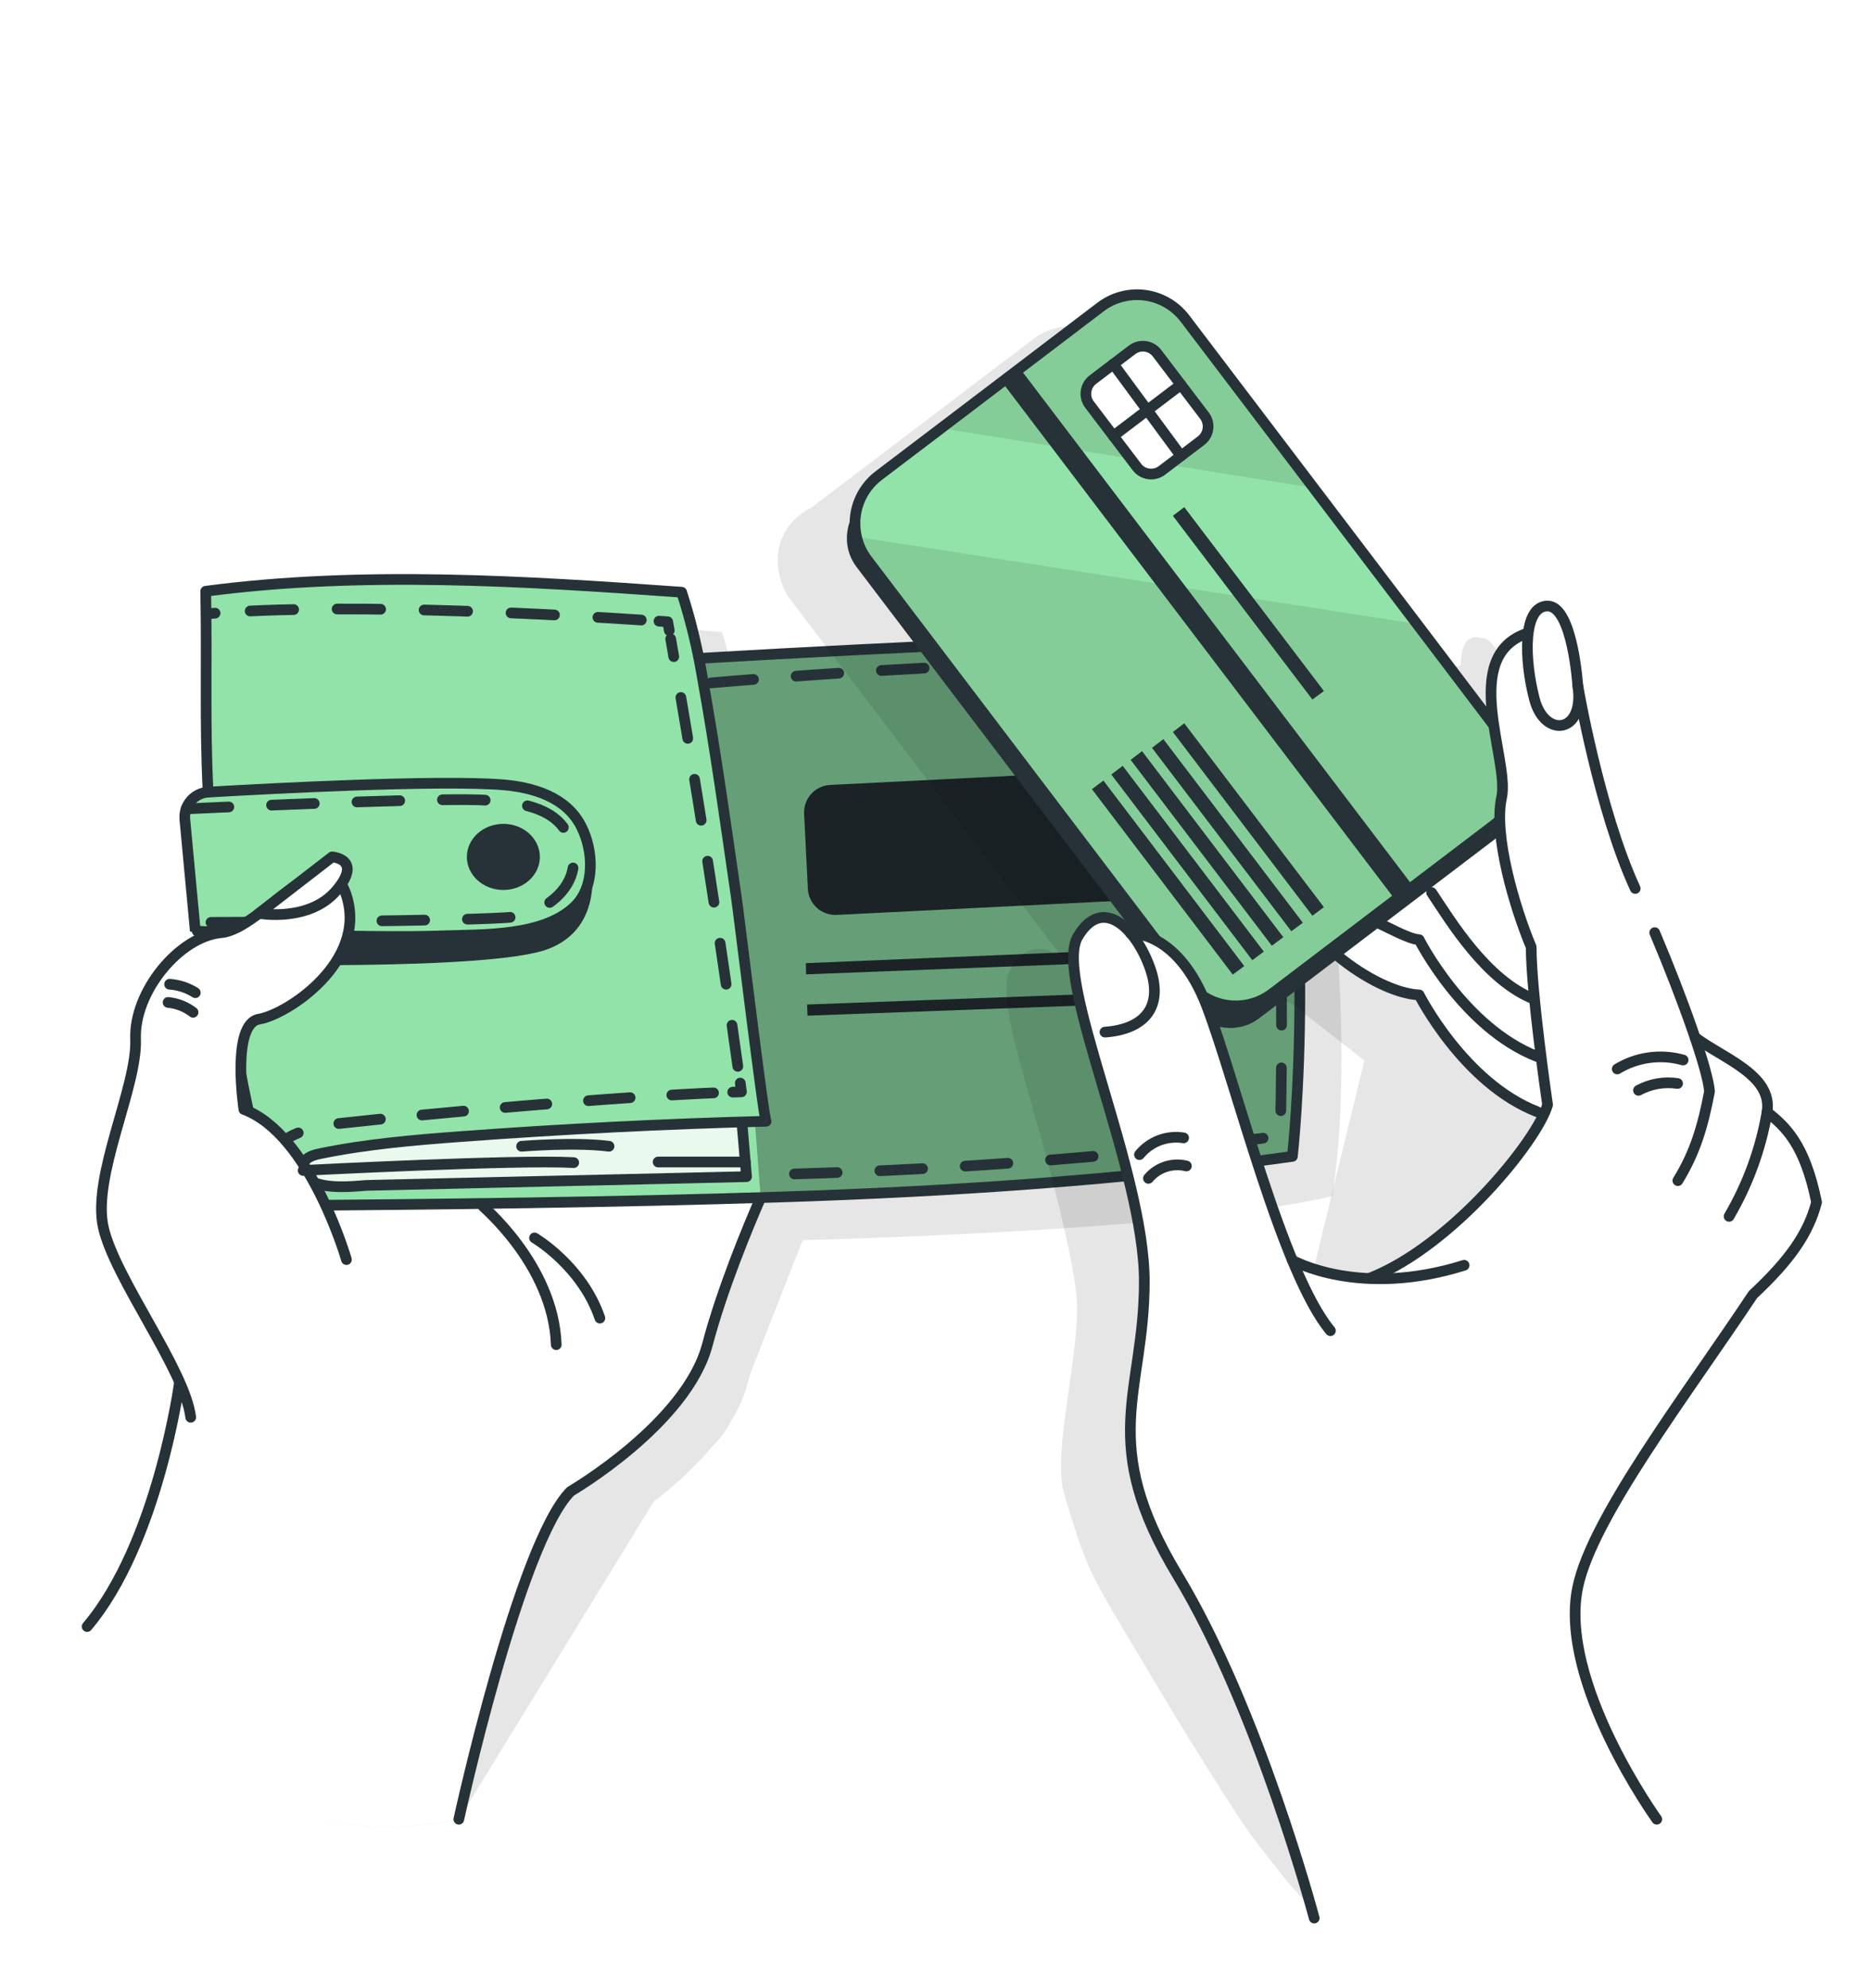 <svg width="175" height="186" viewBox="0 0 175 186" fill="none" xmlns="http://www.w3.org/2000/svg">
<g filter="url(#filter0_d_344_594)">
<path opacity="0.1" d="M125.287 86.707C125.181 83.627 124.98 80.342 124.649 76.943C124.203 70.153 123.352 63.812 121.81 59.824C113.318 58.086 69.203 61.325 69.17 61.325L68.896 60.098L68.785 59.611L68.589 58.757L68.536 58.56C68.249 57.407 67.926 56.266 67.55 55.132C67.55 55.132 34.106 52.146 23.013 55.042C23.013 55.141 23.013 55.235 23.013 55.333L23.046 58.069C23.078 63.367 22.956 68.337 23.23 73.793V73.834C23.177 73.829 23.123 73.829 23.07 73.834C22.64 73.891 22.233 74.066 21.896 74.34C21.559 74.613 21.304 74.975 21.16 75.384C21.05 75.702 21.009 76.04 21.041 76.374L21.189 78.096C21.189 78.125 21.189 78.15 21.189 78.178C21.598 82.522 22.007 86.825 22.007 86.825C22.007 86.825 22.219 86.846 22.567 86.862L24.404 86.993C20.493 87.353 16.223 92.515 16.411 96.953C16.599 101.392 12.32 109.748 13.388 114.542C14.206 118.289 18.415 124.315 20.465 128.892L20.305 129.8L11.155 148.174C11.768 147.274 17.29 171.286 42.938 166.201L61.185 136.472C63.221 134.937 65.083 133.185 66.74 131.248C67.439 130.553 68.021 129.749 68.462 128.867C69.114 127.826 69.611 126.697 69.939 125.513C70.021 125.202 70.107 124.895 70.197 124.58C71.686 120.789 73.674 115.614 75.13 112.031C94.355 111.458 114.541 110.284 124.678 107.9H124.698C125.68 101.232 125.7 93.751 125.287 86.707ZM26.555 103.506C26.397 102.399 26.301 101.283 26.269 100.164C26.494 101.343 26.739 102.516 26.997 103.695C26.85 103.629 26.703 103.564 26.555 103.506Z" fill="black"/>
<path d="M9.064 147C9.064 147 17.278 171.286 42.938 166.201C42.938 166.201 48.632 139.47 53.401 135.522C56.477 132.986 63.271 128.438 64.723 125.145C66.175 121.852 72.008 106.214 73.138 104.333C74.266 102.451 60.899 80.8 60.899 80.8L32.74 95.329L17.073 123.145C17.073 123.145 14.067 141.143 9.064 147Z" fill="white"/>
<path d="M16.799 125.313C16.799 125.313 14.791 140.329 8.152 148.174" stroke="#263238" stroke-linecap="round" stroke-linejoin="round"/>
<path d="M42.938 166.201C42.938 166.201 48.599 140.337 53.401 135.522C53.401 135.522 64.249 129.215 66.204 121.791C67.558 116.649 70.021 110.722 71.199 108.03" stroke="#263238" stroke-linecap="round" stroke-linejoin="round"/>
<path d="M45.22 108.861C44.811 108.599 51.785 114.178 52.055 121.803" stroke="#263238" stroke-linecap="round" stroke-linejoin="round"/>
<path d="M120.963 104.185C98.351 109.503 25.524 108.804 25.524 108.804C24.911 107.511 24.17 104.255 23.455 100.483C22.023 92.912 20.685 83.263 20.685 83.263L18.276 83.095C18.276 83.095 17.867 78.792 17.458 74.448C17.049 70.103 19.503 70.108 19.503 70.108L19.327 55.071L19.282 51.316C30.376 48.42 63.819 51.406 63.819 51.406L64.862 55.03L65.443 57.599L118.08 56.114C122.906 68.594 120.963 104.185 120.963 104.185Z" fill="#92E3A9"/>
<path d="M112.218 67.708L77.695 69.435C76.274 69.506 75.18 70.715 75.251 72.136L75.601 79.151C75.672 80.572 76.882 81.667 78.303 81.596L112.826 79.869C114.247 79.798 115.342 78.589 115.271 77.168L114.92 70.153C114.849 68.732 113.639 67.637 112.218 67.708Z" fill="#263238"/>
<path d="M115.081 84.453L115.192 85.619L75.441 87.157L75.408 86.11L115.081 84.453Z" fill="#263238"/>
<path d="M115.278 88.507L115.314 89.554L75.567 91.022L75.531 89.979L115.278 88.507Z" fill="#263238"/>
<path opacity="0.3" d="M118.071 56.114C118.071 56.114 123.937 83.929 120.963 104.185C120.963 104.185 83.871 108.538 71.17 107.834L70.651 101.064L71.714 100.901C71.714 100.901 66.593 62.262 65.431 57.599C65.431 57.599 109.604 54.372 118.071 56.114Z" fill="black"/>
<path opacity="0.8" d="M69.428 100.966L69.865 106.083C69.865 106.083 32.478 107.72 29.19 106.529C25.901 105.339 29.366 103.441 38.062 102.758C46.758 102.075 69.428 100.966 69.428 100.966Z" fill="white"/>
<path d="M47.106 79.262C48.992 79.262 50.521 77.878 50.521 76.17C50.521 74.462 48.992 73.077 47.106 73.077C45.219 73.077 43.69 74.462 43.69 76.17C43.69 77.878 45.219 79.262 47.106 79.262Z" fill="#263238"/>
<path d="M20.685 83.258C21.456 91.911 23.075 100.468 25.52 108.804C41.379 108.669 57.234 108.493 73.088 107.985C88.943 107.478 105.236 106.407 120.947 104.185C120.947 104.185 123.761 79.332 118.055 56.114C111.748 54.801 65.591 57.591 65.591 57.591" stroke="#263238" stroke-linecap="round" stroke-linejoin="round"/>
<path d="M69.427 100.966L69.865 106.083L34.278 106.901C32.809 107.028 30.523 107.221 29.173 106.529C28.559 106.214 28.118 105.445 28.408 104.815C28.67 104.251 29.357 104.05 29.971 103.928C34.323 103.032 38.765 102.656 43.195 102.328C52.68 101.625 62.179 101.149 71.694 100.901C71.493 100.901 69.174 81.761 68.916 79.994C67.91 73.081 66.953 66.14 65.709 59.264C65.26 56.602 64.619 53.975 63.791 51.406C49.13 50.359 33.82 49.389 19.25 51.316C19.385 57.808 19.143 63.587 19.475 70.108" stroke="#263238" stroke-linecap="round" stroke-linejoin="round"/>
<path d="M24.976 106.877C24.889 106.612 24.837 106.337 24.821 106.059" stroke="#263238" stroke-linecap="round" stroke-linejoin="round"/>
<path d="M25.058 104.509C25.602 103.146 27.234 101.608 31.672 101.118C39.767 100.218 57.414 98.598 67.767 98.205" stroke="#263238" stroke-linecap="round" stroke-linejoin="round" stroke-dasharray="3.91 3.91"/>
<path d="M68.569 98.177L69.387 98.148L69.276 97.33" stroke="#263238" stroke-linecap="round" stroke-linejoin="round"/>
<path d="M69.047 95.763C67.186 82.375 65.124 69.085 62.764 55.77" stroke="#263238" stroke-linecap="round" stroke-linejoin="round" stroke-dasharray="3.88 3.88"/>
<path d="M62.633 54.989L62.486 54.171L61.668 54.114" stroke="#263238" stroke-linecap="round" stroke-linejoin="round"/>
<path d="M60.015 54.008C53.213 53.553 33.869 52.42 20.963 53.304" stroke="#263238" stroke-linecap="round" stroke-linejoin="round" stroke-dasharray="4.07 4.07"/>
<path d="M20.129 53.365L19.311 53.431" stroke="#263238" stroke-linecap="round" stroke-linejoin="round"/>
<path d="M18.276 83.095L17.299 72.664C17.269 72.351 17.303 72.035 17.398 71.735C17.493 71.435 17.648 71.157 17.853 70.919C18.058 70.68 18.309 70.485 18.591 70.346C18.874 70.207 19.181 70.126 19.495 70.108C25.508 69.76 41.06 68.942 47.028 69.42C49.891 69.65 53.004 70.57 54.391 73.311C55.544 75.568 55.716 78.955 53.782 80.812C50.836 83.635 45.249 83.418 41.453 83.553C34.384 83.823 18.28 83.156 18.276 83.095Z" stroke="#263238" stroke-linecap="round" stroke-linejoin="round"/>
<path d="M55.254 76.718C55.254 76.427 56.743 82.71 51.303 84.784C45.862 86.858 20.685 86.204 20.685 86.204V83.258C20.685 83.258 38.495 83.635 41.461 83.553C44.426 83.471 54.935 84.457 55.254 76.718Z" fill="#263238"/>
<path d="M50.022 111.814C50.022 111.814 54.473 114.42 56.138 119.316" stroke="#263238" stroke-linecap="round" stroke-linejoin="round"/>
<path d="M17.421 71.674C17.421 71.674 39.248 70.647 44.803 70.832C50.358 71.016 53.078 72.239 53.63 75.72C54.182 79.201 50.816 81.369 48.133 81.778C45.449 82.187 18.272 82.305 18.272 82.305" stroke="#263238" stroke-linecap="round" stroke-linejoin="round" stroke-dasharray="4 4"/>
<path d="M32.421 113.843C32.421 113.843 29.042 102.107 22.825 99.796C22.825 99.796 21.598 91.787 24.248 91.346C26.899 90.904 34.384 85.971 32.429 79.814C30.474 73.658 24.604 82.903 20.694 83.259C16.783 83.615 12.513 88.781 12.688 93.223C12.864 97.665 8.598 106.022 9.666 110.812C10.733 115.602 17.315 124.147 17.847 128.593" fill="white"/>
<path d="M32.421 113.843C32.421 113.843 29.042 102.107 22.825 99.796C22.825 99.796 21.598 91.787 24.248 91.346C26.899 90.904 34.384 85.971 32.429 79.814C30.474 73.658 24.604 82.903 20.694 83.259C16.783 83.615 12.513 88.781 12.688 93.223C12.864 97.665 8.598 106.022 9.666 110.812C10.733 115.602 17.315 124.147 17.847 128.593" stroke="#263238" stroke-linecap="round" stroke-linejoin="round"/>
<path d="M24.236 81.455C24.236 81.455 28.919 82.305 31.464 79.332C34.008 76.358 31.079 76.17 31.079 76.17L24.236 81.455Z" fill="white" stroke="#263238" stroke-linecap="round" stroke-linejoin="round"/>
<path d="M15.871 88.081C16.726 88.14 17.553 88.411 18.276 88.871" stroke="#263238" stroke-linecap="round" stroke-linejoin="round"/>
<path d="M15.728 89.783C16.579 89.864 17.391 90.184 18.067 90.707" stroke="#263238" stroke-linecap="round" stroke-linejoin="round"/>
<path d="M28.371 105.503C28.371 105.503 48.415 104.468 53.691 104.77" stroke="#263238" stroke-linecap="round" stroke-linejoin="round"/>
<path d="M48.812 103.24C48.812 103.24 53.855 102.831 56.993 103.24" stroke="#263238" stroke-linecap="round" stroke-linejoin="round"/>
<path d="M61.59 104.713H69.751" stroke="#263238" stroke-linecap="round" stroke-linejoin="round"/>
<path d="M66.527 59.89C66.527 59.89 102.372 56.687 116.775 58.515C116.775 58.515 120.661 65.661 119.814 102.283C103.626 104.358 87.339 105.569 71.023 105.912" stroke="#263238" stroke-linecap="round" stroke-linejoin="round" stroke-dasharray="4 4"/>
<g opacity="0.1">
<path d="M163.562 110.571C162.543 106.239 161.05 104.611 159.553 103.359C159.553 103.359 159.52 100.905 157.602 99.506C157.089 99.055 156.542 98.644 155.966 98.279C154.166 96.929 152.182 95.415 152.182 95.415C151.249 92.716 149.985 89.448 148.619 86.232L148.689 86.965C147.29 83.549 145.919 80.15 145.535 79.021V78.996C145.944 80.084 146.353 81.136 146.803 82.105L141.682 64.005C141.559 63.277 141.432 62.561 141.305 61.87C141.06 59.824 140.393 55.971 138.786 55.697C138.726 55.693 138.666 55.693 138.606 55.697C138.606 55.697 136.712 54.879 136.712 58.237C134.458 58.99 133.587 60.691 133.37 62.692C133.253 63.326 133.239 63.975 133.329 64.614C133.37 65.355 133.456 66.111 133.57 66.864L126.314 57.325L125.614 56.417L116.664 44.636L104.634 28.765C104.187 28.176 103.627 27.681 102.988 27.308C102.349 26.935 101.643 26.692 100.91 26.592C100.177 26.492 99.431 26.537 98.716 26.726C98 26.914 97.329 27.242 96.74 27.689L81.805 39.032L75.976 43.458C71.505 45.786 72.671 50.383 73.911 52.016L99.955 86.298C99.819 86.281 99.682 86.274 99.546 86.277C99.546 86.277 98.801 84.523 96.96 84.801C96.569 84.819 96.189 84.945 95.864 85.165C95.567 85.321 95.315 85.55 95.132 85.832C94.928 86.078 94.745 86.341 94.584 86.617C93.647 88.22 94.514 92.143 95.868 96.933C95.954 97.244 96.04 97.543 96.122 97.821V97.866L96.47 99.064C97.795 103.662 100.274 112.69 100.732 117.115C100.765 117.525 100.785 117.962 100.793 118.371C100.822 123.468 98.56 132.001 99.533 135.527C99.66 135.989 99.791 136.431 99.922 136.868C100.646 139.224 101.292 141.454 102.429 143.667C103.812 146.366 105.46 148.956 107.003 151.57C109.833 156.372 112.762 161.117 115.789 165.804C117.184 167.956 118.816 169.919 120.395 171.94C121.119 172.869 122.698 174.264 122.972 175.454C122.972 175.454 136.974 176.611 144.811 171.633L144.075 160.491L149.331 130.283C150.832 128.004 155.467 123.554 156.391 122.147C156.87 121.447 157.336 120.752 157.79 120.073C161.246 116.845 162.977 114.346 163.737 111.438C163.754 111.446 163.701 111.115 163.562 110.571ZM115.089 117.169L115.02 117.038C116.45 117.685 117.965 118.126 119.519 118.347C117.887 118.159 116.043 117.897 115.089 117.169ZM120.996 118.523L121.749 118.576C121.497 118.575 121.246 118.557 120.996 118.523ZM114.942 116.862L114.001 114.997C112.692 111.242 109.735 102.39 109.723 102.353C109.144 99.802 108.37 97.3 107.408 94.867C108.103 95.113 108.849 95.181 109.578 95.067C110.307 94.953 110.996 94.659 111.584 94.213L118.742 88.777C119.483 89.222 120.239 89.623 120.98 89.975L127.684 95.215L122.366 117.07L114.942 116.862ZM142.078 66.525C142.635 69.134 143.514 72.889 144.68 76.526C143.548 73.266 142.676 69.922 142.07 66.525H142.078Z" fill="black"/>
<path d="M111.69 171.543L111.731 171.74C111.731 171.74 111.719 171.666 111.69 171.543Z" fill="black"/>
</g>
<path d="M136.54 67.326C136.949 67.056 142.946 63.792 145.948 73.581C148.95 83.369 152.472 100.025 152.472 100.025L145.338 101.412C145.338 101.412 138.728 97.894 132.805 89.083C132.805 89.083 124.502 86.932 120.886 81.819C117.613 77.172 127.709 60.111 127.709 60.111L136.54 67.326Z" fill="white"/>
<path d="M133.975 79.508C135.742 82.158 139.088 87.734 143.604 89.493" stroke="#263238" stroke-linecap="round" stroke-linejoin="round"/>
<path d="M128.977 82.359C129.795 82.69 131.84 83.868 132.805 83.913C132.805 83.913 136.973 92.163 143.849 94.843" stroke="#263238" stroke-linecap="round" stroke-linejoin="round"/>
<path d="M125.152 85.398C127.709 87.537 130.756 88.998 132.805 89.079C132.805 89.079 136.973 97.33 143.85 100.009" stroke="#263238" stroke-linecap="round" stroke-linejoin="round"/>
<path d="M103.637 25.612L81.018 42.793C79.053 44.285 78.671 47.087 80.163 49.052L111.578 90.41C113.07 92.375 115.872 92.757 117.837 91.265L140.456 74.084C142.42 72.592 142.803 69.79 141.311 67.825L109.896 26.467C108.403 24.503 105.601 24.12 103.637 25.612Z" fill="#263238"/>
<path d="M139.812 73.188L119.057 88.957C118.468 89.405 117.797 89.733 117.081 89.922C116.365 90.111 115.619 90.156 114.886 90.056C114.152 89.955 113.446 89.711 112.807 89.337C112.168 88.963 111.609 88.467 111.163 87.877L81.159 48.379C80.67 47.741 80.327 47.004 80.153 46.219C79.911 45.166 79.979 44.065 80.348 43.048C80.718 42.032 81.373 41.145 82.235 40.493L88.068 36.067L102.998 24.72C103.587 24.272 104.259 23.945 104.975 23.757C105.69 23.569 106.436 23.524 107.169 23.624C107.902 23.724 108.608 23.968 109.247 24.341C109.886 24.715 110.445 25.21 110.893 25.8L122.931 41.646L131.881 53.427L140.88 65.289C141.329 65.878 141.657 66.549 141.847 67.265C142.036 67.98 142.083 68.726 141.983 69.46C141.884 70.193 141.641 70.9 141.269 71.54C140.896 72.18 140.401 72.74 139.812 73.188Z" fill="#92E3A9"/>
<path opacity="0.1" d="M122.915 41.646L88.055 36.063L102.998 24.72C103.587 24.272 104.259 23.945 104.974 23.757C105.69 23.569 106.436 23.524 107.169 23.624C107.902 23.724 108.608 23.968 109.247 24.341C109.886 24.715 110.445 25.21 110.893 25.8L122.915 41.646Z" fill="black"/>
<path opacity="0.1" d="M139.812 73.188L119.057 88.957C118.468 89.405 117.797 89.733 117.081 89.922C116.365 90.111 115.619 90.156 114.886 90.056C114.152 89.955 113.446 89.711 112.807 89.337C112.168 88.963 111.609 88.467 111.163 87.877L81.159 48.379C80.67 47.741 80.327 47.004 80.153 46.219L132.568 54.372L140.88 65.314C141.779 66.501 142.171 67.996 141.971 69.471C141.771 70.947 140.995 72.283 139.812 73.188Z" fill="black"/>
<path d="M105.944 28.73L102.279 31.514C101.545 32.071 101.402 33.118 101.96 33.852L106.396 39.693C106.954 40.426 108.001 40.569 108.735 40.012L112.399 37.228C113.133 36.671 113.276 35.624 112.719 34.89L108.282 29.05C107.725 28.316 106.678 28.173 105.944 28.73Z" fill="white" stroke="#263238" stroke-linecap="round" stroke-linejoin="round"/>
<path d="M104.188 30.058L110.516 38.656" stroke="#263238" stroke-linecap="round" stroke-linejoin="round"/>
<path d="M104.188 36.787L110.516 31.989" stroke="#263238" stroke-linecap="round" stroke-linejoin="round"/>
<path d="M116.443 86.384L115.364 87.177L102.188 69.834L103.26 69.024L116.443 86.384Z" fill="#263238"/>
<path d="M118.272 85.03L117.192 85.832L104 68.459L105.064 67.649L118.272 85.03Z" fill="#263238"/>
<path d="M120.096 83.684L119.02 84.478L105.808 67.089L106.876 66.275L120.096 83.684Z" fill="#263238"/>
<path d="M121.925 82.33L120.845 83.124L107.808 65.964L108.872 65.15L121.925 82.33Z" fill="#263238"/>
<path d="M123.896 80.874L122.816 81.671L109.76 64.483L110.827 63.669L123.896 80.874Z" fill="#263238"/>
<path d="M123.896 60.651L122.816 61.444L109.76 44.256L110.827 43.446L123.896 60.651Z" fill="#263238"/>
<path d="M95.46 30.491L93.789 31.76L130.581 80.196L132.252 78.927L95.46 30.491Z" fill="#263238"/>
<path d="M139.812 73.188L119.057 88.957C118.468 89.405 117.797 89.733 117.081 89.922C116.365 90.111 115.619 90.156 114.886 90.056C114.152 89.955 113.446 89.711 112.807 89.337C112.168 88.963 111.609 88.467 111.163 87.877L81.159 48.379C80.67 47.741 80.327 47.004 80.153 46.219C79.911 45.166 79.979 44.065 80.348 43.048C80.718 42.032 81.373 41.145 82.235 40.493L88.068 36.067L102.998 24.72C103.587 24.272 104.259 23.945 104.975 23.757C105.69 23.569 106.436 23.524 107.169 23.624C107.902 23.724 108.608 23.968 109.247 24.341C109.886 24.715 110.445 25.21 110.893 25.8L122.931 41.646L131.881 53.427L140.88 65.289C141.329 65.878 141.657 66.549 141.847 67.265C142.036 67.98 142.083 68.726 141.983 69.46C141.884 70.193 141.641 70.9 141.269 71.54C140.896 72.18 140.401 72.74 139.812 73.188Z" stroke="#263238" stroke-linecap="round" stroke-linejoin="round"/>
<path d="M122.988 175.45C122.988 175.45 147.146 184.04 154.456 165.33C154.456 165.33 143.023 151.422 149.265 140.059C153.192 132.901 164.052 117.099 164.052 117.099C164.052 117.099 168.589 112.792 170 108.464C170 108.464 169.223 103.641 165.803 100.377C165.803 100.377 165.766 97.923 163.848 96.524C161.929 95.125 158.412 92.433 158.412 92.433C158.412 92.433 152.628 78.559 151.769 76.051C150.91 73.544 149.184 68.803 148.32 63.567C147.457 58.331 146.66 52.694 144.827 52.711C144.827 52.711 142.937 51.893 142.937 55.251C142.937 55.251 138.97 57.296 139.555 61.624C140.139 65.952 140.679 68.189 140.524 70.623C140.369 73.057 141.15 81.508 143.105 84.159C143.105 84.159 143.76 96.021 144.741 99.109C144.774 99.203 144.803 99.289 144.831 99.367C145.862 101.981 135.562 112.047 129.987 114.772C129.987 114.772 129.402 115.86 127.238 115.561C125.074 115.262 121.413 115.123 120.783 113.516C120.153 111.908 115.961 99.367 115.961 99.367C115.961 99.367 112.57 83.291 105.796 83.295C105.796 83.295 104.769 80.841 102.114 82.183C99.46 83.525 101.198 90.838 102.372 94.839C103.546 98.839 106.52 109.356 107.003 114.195C107.485 119.034 104.745 128.728 105.775 132.541C106.806 136.353 107.952 138.926 111.24 145.168C114.529 151.41 121.814 170.022 122.988 175.45Z" fill="white"/>
<path d="M122.988 175.45C122.988 175.45 117.818 155.987 110.218 143.401C102.618 130.814 107.088 126.364 107.088 115.888C107.088 105.413 98.552 87.578 100.855 83.647C103.157 79.716 106.299 82.862 107.612 86.531C108.925 90.2 107.088 92.299 103.407 92.56" stroke="#263238" stroke-linecap="round" stroke-linejoin="round"/>
<path d="M105.796 83.312C105.796 83.312 110.21 83.042 112.922 90.098C115.633 97.154 119.978 115.05 124.502 120.494" stroke="#263238" stroke-linecap="round" stroke-linejoin="round"/>
<path d="M120.931 113.884C120.955 113.941 127.25 117.451 137.018 114.375" stroke="#263238" stroke-linecap="round" stroke-linejoin="round"/>
<path d="M106.634 104.022C107.125 103.421 107.765 102.96 108.49 102.685C109.216 102.411 110 102.331 110.766 102.455" stroke="#263238" stroke-linecap="round" stroke-linejoin="round"/>
<path d="M107.473 106.243C107.897 105.736 108.455 105.358 109.084 105.154C109.713 104.949 110.386 104.925 111.028 105.085" stroke="#263238" stroke-linecap="round" stroke-linejoin="round"/>
<path d="M142.937 55.239C136.515 57.378 141.301 67.077 140.524 70.615C139.747 74.153 141.751 80.927 143.293 84.6C143.293 88.907 144.827 99.359 144.827 99.359C143.878 102.684 135.959 112.485 128.265 115.553" stroke="#263238" stroke-linecap="round" stroke-linejoin="round"/>
<path d="M147.65 60.123C147.65 60.123 147.171 52.699 144.827 52.699C142.483 52.699 142.626 57.701 143.6 61.416C144.574 65.13 148.361 64.598 147.65 60.123Z" stroke="#263238" stroke-linecap="round" stroke-linejoin="round"/>
<path d="M147.65 60.123C147.65 60.123 149.646 71.793 153.029 79.123" stroke="#263238" stroke-linecap="round" stroke-linejoin="round"/>
<path d="M157.017 106.456C158.653 103.805 159.377 101.298 159.982 98.107C159.831 96.107 157.528 89.578 154.853 83.254" stroke="#263238" stroke-linecap="round" stroke-linejoin="round"/>
<path d="M158.628 93.051C161.283 95.047 165.901 96.581 165.37 100.025C164.783 103.471 163.577 106.782 161.811 109.798" stroke="#263238" stroke-linecap="round" stroke-linejoin="round"/>
<path d="M155.045 166.201C155.045 166.201 145.797 153.361 147.65 144.493C149.012 137.969 157.769 126.56 164.052 117.111C167.513 113.884 169.243 111.385 170 108.476C168.891 103.016 167.092 101.424 165.361 100.025" stroke="#263238" stroke-linecap="round" stroke-linejoin="round"/>
<path d="M157.512 95.17C156.482 94.88 155.403 94.805 154.343 94.95C153.282 95.094 152.263 95.454 151.347 96.009" stroke="#263238" stroke-linecap="round" stroke-linejoin="round"/>
<path d="M156.992 97.367C155.736 97.176 154.452 97.402 153.335 98.009" stroke="#263238" stroke-linecap="round" stroke-linejoin="round"/>
</g>
<defs>
<filter id="filter0_d_344_594" x="3.652" y="23.072" width="170.848" height="162.346" filterUnits="userSpaceOnUse" color-interpolation-filters="sRGB">
<feFlood flood-opacity="0" result="BackgroundImageFix"/>
<feColorMatrix in="SourceAlpha" type="matrix" values="0 0 0 0 0 0 0 0 0 0 0 0 0 0 0 0 0 0 127 0" result="hardAlpha"/>
<feOffset dy="4"/>
<feGaussianBlur stdDeviation="2"/>
<feComposite in2="hardAlpha" operator="out"/>
<feColorMatrix type="matrix" values="0 0 0 0 0 0 0 0 0 0 0 0 0 0 0 0 0 0 0.25 0"/>
<feBlend mode="normal" in2="BackgroundImageFix" result="effect1_dropShadow_344_594"/>
<feBlend mode="normal" in="SourceGraphic" in2="effect1_dropShadow_344_594" result="shape"/>
</filter>
</defs>
</svg>
